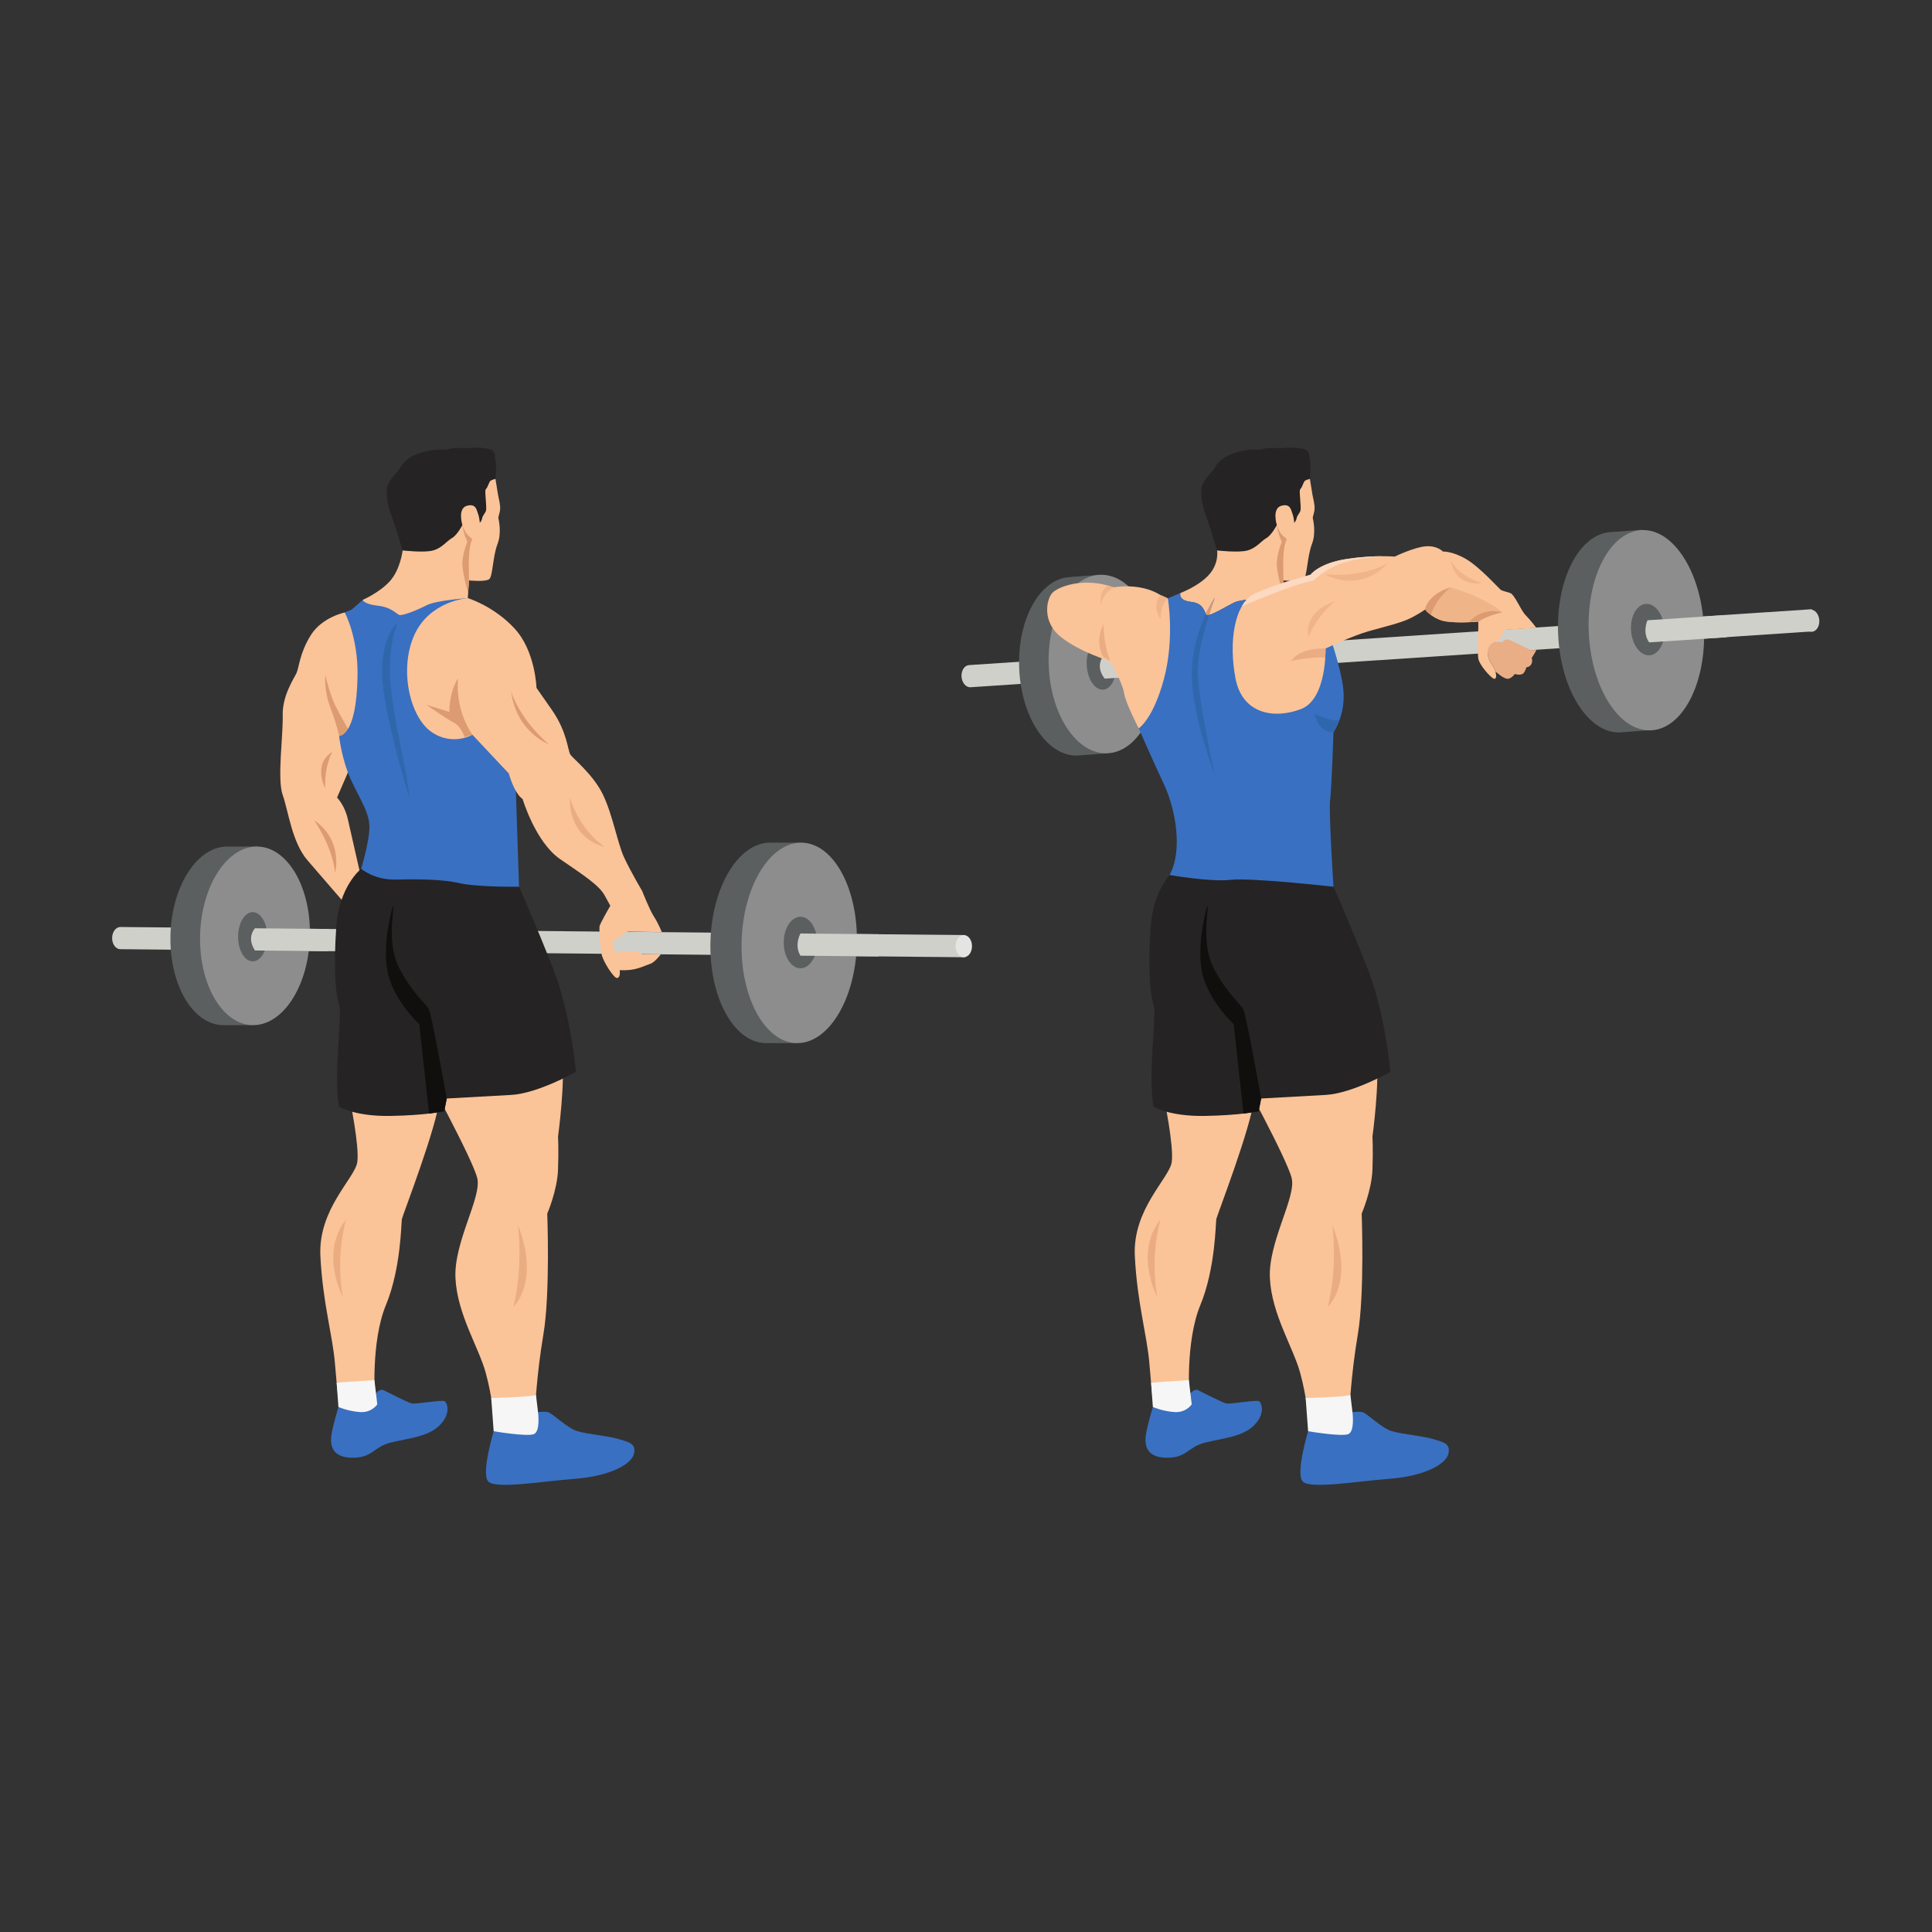 <?xml version="1.0" encoding="UTF-8" standalone="no"?>
<svg
   xmlns:dc="http://purl.org/dc/elements/1.1/"
   xmlns:cc="http://creativecommons.org/ns#"
   xmlns:rdf="http://www.w3.org/1999/02/22-rdf-syntax-ns#"
   xmlns:svg="http://www.w3.org/2000/svg"
   xmlns="http://www.w3.org/2000/svg"
   viewBox="0 0 2666.667 2666.667"
   height="2666.667"
   width="2666.667"
   xml:space="preserve"
   id="svg2"
   version="1.1"><rect x="0" y="0" width="2666.667" height="2666.667" fill="#333333" stroke="none"/><defs
     id="defs6" /><g
     transform="matrix(1.333,0,0,-1.333,0,2666.667)"
     id="g10"><g
       transform="scale(0.1)"
       id="g12"><g
         transform="scale(1.227)"
         id="g14"><path
           id="path16"
           style="fill:none;fill-opacity:1;fill-rule:nonzero;stroke:none"
           d="M 16300,0 H 0 V 16300 H 16300 V 0" /></g><path
         id="path18"
         style="fill:#d0d0cb;fill-opacity:1;fill-rule:nonzero;stroke:none"
         d="m 9990.48,10322.8 -8742.08,83.5 v -0.2 l -2.36,0.2 c -46.92,0 -84.96,-51.4 -84.96,-114.9 0,-63.4 38.04,-114.8 84.96,-114.8 h 0.29 l 8744.15,-83.5 v 229.7" /><path
         id="path20"
         style="fill:#fbc398;fill-opacity:1;fill-rule:nonzero;stroke:none"
         d="m 3620,8633.2 c 0,0 103.53,-493.7 79.63,-661 -23.88,-167.2 -406.11,-485.7 -382.22,-971.5 23.88,-485.7 126.61,-820.2 150.89,-1114.8 24.29,-294.6 41.48,-422 41.48,-422 l 373.01,55.7 c 0,0 -44.59,589.3 113.07,971.5 157.67,382.2 157.67,852 165.63,891.9 7.97,39.8 368.03,968.8 390.19,1250.2 22.17,281.3 -931.68,0 -931.68,0" /><path
         id="path22"
         style="fill:#fbc398;fill-opacity:1;fill-rule:nonzero;stroke:none"
         d="m 4394.41,8916.6 c 0,0 499.69,-912.5 547.47,-1111.6 47.78,-199.1 -244.6,-660.9 -225.82,-1035.2 18.78,-374.3 241.74,-716.7 313.41,-979.5 71.67,-262.7 79.63,-453.9 79.63,-453.9 l 430.01,55.8 c 0,0 15.93,374.3 87.59,796.3 71.67,422 39.82,1250.2 39.82,1250.2 0,0 103.52,238.9 111.48,453.9 7.97,215 0,342.4 0,342.4 0,0 79.63,581.3 39.82,844.1 C 5778,9341.9 4394.41,8916.6 4394.41,8916.6" /><path
         id="path24"
         style="fill:#eaad81;fill-opacity:1;fill-rule:nonzero;stroke:none"
         d="m 3548.33,6578.7 c 0,0 -238.89,445.9 31.86,796.3 0.39,0.5 0.68,0.8 0.88,0.8 7.15,0 -110.24,-332.1 -32.74,-797.1" /><path
         id="path26"
         style="fill:#eaad81;fill-opacity:1;fill-rule:nonzero;stroke:none"
         d="m 5316.14,6475.2 c 103.52,406.1 47.78,844.1 47.78,844.1 230.93,-597.3 -47.78,-844.1 -47.78,-844.1" /><path
         id="path28"
         style="fill:#fbc398;fill-opacity:1;fill-rule:nonzero;stroke:none"
         d="m 3569.57,13663.2 c 0,0 -233.58,-47.8 -350.38,-233.6 -116.79,-185.8 -122.1,-334.4 -148.64,-392.8 -26.54,-58.4 -148.65,-233.6 -143.33,-440.7 5.3,-207 -58.74,-658.2 -0.17,-822.8 58.56,-164.6 95.72,-488.4 254.99,-674.2 159.25,-185.8 408.77,-472.5 408.77,-472.5 l 169.87,196.2 c 0,0 -127.4,557.6 -159.25,701 -31.86,143.3 -111.49,222.9 -111.49,222.9 l 153.95,355.7 c 0,0 419.39,971.5 392.85,1093.6 -26.54,122.1 -467.17,467.2 -467.17,467.2" /><path
         id="path30"
         style="fill:#252323;fill-opacity:1;fill-rule:nonzero;stroke:none"
         d="m 3739.45,11008.8 c 0,0 -228.27,-177.8 -257.47,-599.9 -29.2,-422 -7.97,-700.7 29.2,-804.2 37.15,-103.6 -61.05,-716.7 0,-1059.1 0,0 161.68,-100.9 526.77,-95.6 365.09,5.3 561.52,47.8 561.52,47.8 l 26.54,132.7 c 0,0 392.85,21.2 668.9,37.2 276.05,15.9 668.9,238.9 668.9,238.9 0,0 -53.09,599.9 -233.59,1061.7 -180.49,461.9 -355.68,854.7 -355.68,854.7 l -1242.25,483.1 -392.84,-297.3" /><path
         id="path32"
         style="fill:#dc9b70;fill-opacity:1;fill-rule:nonzero;stroke:none"
         d="m 3367.84,13015.5 c 0,0 -15.93,-154.4 53.09,-337.3 69.01,-182.9 90.25,-294.4 90.25,-294.4 l 127.4,-119.7 v 133.1 c 0,0 -114.05,193.6 -168.51,305.1 -54.45,111.5 -102.23,313.2 -102.23,313.2" /><path
         id="path34"
         style="fill:#dc9b70;fill-opacity:1;fill-rule:nonzero;stroke:none"
         d="m 3251.05,11513.2 c 0,0 188.54,-260.2 219.02,-546.8 0,0 88.89,337.1 -219.02,546.8" /><path
         id="path36"
         style="fill:#dc9b70;fill-opacity:1;fill-rule:nonzero;stroke:none"
         d="m 3442.16,12219.2 c 0,0 -82.28,-127.4 -75.65,-376.9 0,0 -131.39,254.8 75.65,376.9" /><path
         id="path38"
         style="fill:#3970c1;fill-opacity:1;fill-rule:nonzero;stroke:none"
         d="m 3755.38,13793.3 -111.49,-98.3 -74.32,-31.8 c 0,0 139.44,-254.8 132.72,-658.3 -10.62,-637 -191.11,-621.1 -191.11,-621.1 0,0 26.54,-244.2 122.1,-451.3 95.55,-207 180.49,-323.8 191.11,-467.1 10.62,-143.4 -84.94,-456.6 -84.94,-456.6 0,0 138.03,-116.8 355.69,-111.5 217.65,5.4 477.78,5.4 663.59,-37.1 185.8,-42.5 615.81,-37.2 615.81,-37.2 l -31.85,960.9 -58.4,1236.9 -440.62,791 c 0,0 -254.82,169.9 -318.53,159.3 -63.7,-10.6 -769.76,-177.8 -769.76,-177.8" /><path
         id="path40"
         style="fill:#fbc398;fill-opacity:1;fill-rule:nonzero;stroke:none"
         d="m 4957.8,15152.3 c 21.24,0 172.54,-106.2 172.54,-106.2 0,0 21.23,-132.7 26.54,-164.6 5.31,-31.8 31.86,-122.1 18.58,-172.5 -13.27,-50.4 -15.92,-66.3 -15.92,-66.3 0,0 39.81,-148.7 -7.97,-270.8 -47.78,-122.1 -49.41,-326.5 -83.1,-361 -33.69,-34.5 -211.53,-15.9 -211.53,-15.9 l -13.27,-183.2 c 0,0 -327.82,-22.5 -427.36,-74.3 -99.53,-51.7 -250.83,-111.5 -282.69,-99.5 -31.85,11.9 -79.63,79.6 -222.96,95.5 -143.34,15.9 -155.28,59.8 -155.28,59.8 0,0 175.19,75.6 282.69,195.1 107.5,119.4 131.39,317.2 131.39,317.2 l 297.8,495 c 0,0 199.89,87.6 235.72,111.5 35.84,23.9 254.82,240.2 254.82,240.2" /><path
         id="path42"
         style="fill:#252323;fill-opacity:1;fill-rule:nonzero;stroke:none"
         d="m 4169.46,14305.6 c 0,0 222.97,-26.6 315.87,0 92.9,26.5 138.02,95.5 193.77,127.3 55.74,31.9 108.82,135.4 108.82,135.4 0,0 -53.08,169.9 45.13,199.1 98.21,29.2 103.52,-50.4 116.79,-82.3 13.28,-31.8 18.58,-92.9 18.58,-92.9 0,0 18.58,15.9 23.89,45.1 5.31,29.2 26.55,47.8 37.16,71.7 10.62,23.9 2.66,79.6 0,130.1 -2.65,50.4 -10.5,92.9 5.37,106.2 15.87,13.2 29.14,71.6 45.07,82.2 15.92,10.7 50.43,18.6 50.43,18.6 0,0 13.27,124.8 0,193.8 -13.27,69 7.96,111.5 -116.8,124.7 -124.75,13.3 -148.64,-2.6 -188.45,0 -39.82,2.7 -140.69,5.3 -183.16,-10.6 -42.46,-15.9 -122.1,15.9 -291.97,-39.8 -169.89,-55.7 -199.08,-148.6 -225.62,-183.1 -26.55,-34.5 -106.18,-103.6 -116.8,-185.8 -10.62,-82.3 13.28,-188.5 42.47,-265.5 29.2,-77 119.45,-374.2 119.45,-374.2" /><path
         id="path44"
         style="fill:#dc9b70;fill-opacity:1;fill-rule:nonzero;stroke:none"
         d="m 4787.92,14568.3 c 0,0 23.9,-76.9 63.71,-111.4 39.82,-34.6 39.82,-34.6 39.82,-34.6 0,0 -21.24,-31.5 -31.86,-128.5 -10.62,-97.1 -2.65,-298.8 -2.65,-298.8 l -9.42,-130 c 0,0 -56.94,193.7 -59.6,297.2 -2.65,103.5 51.77,232.2 51.77,232.2 0,0 -37.59,72.9 -51.77,173.9" /><path
         id="path46"
         style="fill:#fbc398;fill-opacity:1;fill-rule:nonzero;stroke:none"
         d="m 4843.66,13811.8 c 0,0 -395.49,-26.5 -554.75,-384.9 -159.27,-358.3 -41.96,-849.3 178.34,-1000.6 220.32,-151.3 424.19,-29.1 424.19,-29.1 l 376.93,-401 c 0,0 53.08,-201.7 143.33,-265.4 0,0 132.72,-445.9 387.54,-621.1 254.82,-175.2 403.46,-270.8 461.86,-376.9 58.39,-106.2 58.39,-106.2 58.39,-106.2 l 329.15,154 c 0,0 -116.8,196.4 -185.81,345 -69.01,148.7 -116.79,435.3 -217.66,647.7 -100.86,212.3 -313.21,376.9 -339.76,419.4 -26.54,42.4 -31.85,233.6 -191.11,461.8 -159.26,228.3 -159.26,228.3 -159.26,228.3 0,0 -10.62,382.2 -228.28,615.8 -217.66,233.6 -483.1,313.2 -483.1,313.2" /><path
         id="path48"
         style="fill:#dc9b70;fill-opacity:1;fill-rule:nonzero;stroke:none"
         d="m 4742.8,12983.7 c 0,0 -42.47,-307.7 148.65,-586.5 l -81.09,-24.5 c 0,0 -35.71,112 -110.03,149.1 -74.32,37.2 -286.67,185.8 -286.67,185.8 l 238.89,-74.3 c 0,0 -5.3,191.1 90.25,350.4" /><path
         id="path50"
         style="fill:#dc9b70;fill-opacity:1;fill-rule:nonzero;stroke:none"
         d="m 5292.77,12841.2 c 0,0 81.77,-276.9 389.68,-542.4 0,0 -333.42,124 -389.68,542.4" /><path
         id="path52"
         style="fill:#eaad81;fill-opacity:1;fill-rule:nonzero;stroke:none"
         d="m 6261.1,11237.1 c 0,0 -366.31,63.7 -361,509.6 0,0 84.94,-318.5 361,-509.6" /><path
         id="path54"
         style="fill:#3067ac;fill-opacity:1;fill-rule:nonzero;stroke:none"
         d="m 4111.06,13551.7 c 5.31,-21.2 -71.9,-132.7 -73.11,-499 -1.21,-366.3 184.59,-1045.8 200.52,-1306 0,0 -270.75,870.7 -281.36,1268.8 -10.62,398.2 153.95,536.2 153.95,536.2" /><path
         id="path56"
         style="fill:#100f0d;fill-opacity:1;fill-rule:nonzero;stroke:none"
         d="m 4068.59,10626.6 c 21.24,-26.5 -74.32,-382.2 69.02,-653 143.33,-270.7 276.05,-361 305.25,-424.7 29.2,-63.7 183.15,-918.4 183.15,-918.4 l -26.54,-132.7 -156.61,-23.4 -101.45,925.9 c 0,0 -278.13,254.8 -331.21,557.4 -53.09,302.6 58.39,668.9 58.39,668.9" /><path
         id="path58"
         style="fill:#3970c1;fill-opacity:1;fill-rule:nonzero;stroke:none"
         d="m 3504.36,5436.3 c 0,0 -59.16,-195.6 -72.82,-291.2 -13.65,-95.6 0,-232 213.9,-234.3 213.9,-2.4 218.45,111.4 400.49,156.9 182.04,45.5 391.39,59.2 509.71,182.1 118.33,122.8 72.82,227.5 50.06,245.7 -22.75,18.2 -300.36,-31.8 -341.32,-22.7 -40.96,9.1 -255.18,119.1 -291.59,137.3 -36.41,18.2 -74.11,-23.3 -92.32,-50.6 -18.2,-27.3 33.48,-91.3 -34.79,-109.5 -68.26,-18.2 -341.32,-13.7 -341.32,-13.7" /><path
         id="path60"
         style="fill:#f5f6f5;fill-opacity:1;fill-rule:nonzero;stroke:none"
         d="m 5086.42,5529.7 c 0,0 350.99,6 463.56,29.8 l 20.98,-175.8 41.76,-28.7 c 0,0 57.78,-209.7 49.82,-253.5 -7.96,-43.8 -207.06,-135.3 -207.06,-135.3 l -258.78,99.5 -85.01,119.4 -25.27,344.6" /><path
         id="path62"
         style="fill:#f5f6f5;fill-opacity:1;fill-rule:nonzero;stroke:none"
         d="m 3485.86,5686.9 c -0.27,2.9 391.11,27.8 391.11,27.8 l 29.7,-250.8 c 0,0 -55.74,-88.6 -179.17,-80.2 -123.42,8.5 -223.14,52.6 -223.14,52.6 l -18.5,250.6" /><path
         id="path64"
         style="fill:#fbc398;fill-opacity:1;fill-rule:nonzero;stroke:none"
         d="m 6319.49,10626.6 c 0,0 -106.17,-183.2 -111.48,-212.4 -5.31,-29.1 7.96,-215 21.24,-289.3 13.27,-74.3 127.41,-249.7 159.26,-246.9 31.85,2.7 39.82,50.5 15.92,143.4 -23.88,92.9 -63.7,230.9 -63.7,230.9 0,0 148.65,106.2 159.26,106.2 10.62,0 353.03,-5.3 353.03,-5.3 0,0 -37.16,92.9 -82.28,161.9 -45.13,69 -122.1,265.5 -122.1,265.5 l -130.07,42.2 -199.08,-196.2" /><path
         id="path66"
         style="fill:#fbc398;fill-opacity:1;fill-rule:nonzero;stroke:none"
         d="m 6332.76,10093.1 c 7.97,2.6 55.75,61 108.84,61 53.08,0 122.1,-5.3 140.68,0 18.57,5.3 66.36,-30.5 66.36,-30.5 l 193.76,0.3 c 0,0 -61.05,-83.9 -111.48,-99.8 -50.43,-16 -112.68,-50.5 -201,-61.1 -88.32,-10.6 -197.16,0 -197.16,0 v 130.1" /><path
         id="path68"
         style="fill:#e4e4e3;fill-opacity:1;fill-rule:nonzero;stroke:none"
         d="m 10064.8,10208 c 0,-63.4 -38,-114.8 -84.95,-114.8 -46.92,0 -84.95,51.4 -84.95,114.8 0,63.5 38.03,114.9 84.95,114.9 46.95,0 84.95,-51.4 84.95,-114.9" /><path
         id="path70"
         style="fill:#5b5f5f;fill-opacity:1;fill-rule:nonzero;stroke:none"
         d="m 2665.81,11082.6 5.21,156.6 h -306.91 c -313.7,10.5 -581.77,-395 -598.76,-905.6 -16.98,-510.6 223.55,-933 537.25,-943.4 h 306.91 l 4.53,136.2 c 162.66,159.2 276.44,442.7 287.31,769.4 10.87,326.8 -83.82,617.2 -235.54,786.8" /><path
         id="path72"
         style="fill:#8d8d8d;fill-opacity:1;fill-rule:nonzero;stroke:none"
         d="m 3208.26,10295.8 c -16.98,-510.6 -285.05,-916.1 -598.75,-905.6 -313.7,10.4 -554.23,432.8 -537.24,943.4 16.98,510.6 285.05,916.1 598.75,905.6 313.7,-10.4 554.23,-432.8 537.24,-943.4" /><path
         id="path74"
         style="fill:#5b5f5f;fill-opacity:1;fill-rule:nonzero;stroke:none"
         d="m 8302.35,11103.6 5.48,175.8 h -322.36 c -329.48,11.7 -611.04,-443.4 -628.88,-1016.5 -17.84,-573.1 234.79,-1047.1 564.27,-1058.8 h 322.36 l 4.76,152.9 c 170.85,178.6 290.35,496.8 301.77,863.5 11.41,366.7 -88.04,692.7 -247.4,883.1" /><path
         id="path76"
         style="fill:#8d8d8d;fill-opacity:1;fill-rule:nonzero;stroke:none"
         d="m 8872.1,10220.5 c -17.84,-573.1 -299.4,-1028.1 -628.88,-1016.4 -329.48,11.7 -582.12,485.7 -564.28,1058.8 17.84,573.1 299.4,1028.2 628.89,1016.5 329.48,-11.8 582.12,-485.8 564.27,-1058.9" /><path
         id="path78"
         style="fill:#5b5f5f;fill-opacity:1;fill-rule:nonzero;stroke:none"
         d="m 2767.95,10305.4 c 0,-140.7 -67.74,-254.8 -151.29,-254.8 -83.56,0 -151.3,114.1 -151.3,254.8 0,140.8 67.74,254.8 151.3,254.8 83.55,0 151.29,-114 151.29,-254.8" /><path
         id="path80"
         style="fill:#5b5f5f;fill-opacity:1;fill-rule:nonzero;stroke:none"
         d="m 8461.57,10245.7 c 0,-147.3 -77.55,-266.8 -173.2,-266.8 -95.66,0 -173.2,119.5 -173.2,266.8 0,147.3 77.54,266.8 173.2,266.8 95.65,0 173.2,-119.5 173.2,-266.8" /><path
         id="path82"
         style="fill:#d0d0cb;fill-opacity:1;fill-rule:nonzero;stroke:none"
         d="m 8288.37,10339.1 c 0,0 -67.42,-120.3 0,-229.8 l 806.25,-7.7 v 229.8 l -806.25,7.7" /><path
         id="path84"
         style="fill:#3970c1;fill-opacity:1;fill-rule:nonzero;stroke:none"
         d="m 5111.69,5185.1 c 0,0 -131.56,-437.7 -56.47,-519.6 75.1,-81.9 546.13,0 901.1,27.3 354.98,27.3 580.26,147.9 607.57,257.1 27.3,109.3 -54.62,122.9 -159.29,154.8 -104.67,31.8 -323.12,50 -427.79,81.9 -104.68,31.8 -259.41,186.6 -300.37,195.7 -40.96,9.1 -105.48,1.4 -105.48,1.4 0,0 28.11,-201.7 -44.71,-229 -72.81,-27.3 -414.56,30.4 -414.56,30.4" /><path
         id="path86"
         style="fill:#d0d0cb;fill-opacity:1;fill-rule:nonzero;stroke:none"
         d="m 2640.26,10393 c 0,0 -91.85,-93.2 0,-229.7 l 756.76,-7.3 v 229.8 l -756.76,7.2" /><g
         transform="scale(1.156)"
         id="g88"><path
           id="path90"
           style="fill:#d0d0cb;fill-opacity:1;fill-rule:nonzero;stroke:none"
           d="m 16295.8,11751.2 c 4.2,-54.7 -25.3,-101.6 -65.7,-104.7 -40.5,-3 -76.7,38.8 -80.8,93.5 -4.2,54.8 25.3,101.6 65.8,104.7 40.4,3.1 76.6,-38.8 80.7,-93.5" /></g><g
         transform="scale(1.152)"
         id="g92"><path
           id="path94"
           style="fill:#d0d0cb;fill-opacity:1;fill-rule:nonzero;stroke:none"
           d="m 16284.9,11889.6 -7574.22,-502.3 0.09,-0.1 h -2.09 c -40.62,-3.1 -70.18,-50.1 -66,-105.1 4.17,-54.9 40.48,-96.9 81.11,-93.8 h 0.26 l 7575.95,502.4 -15.1,198.9" /></g><path
         id="path96"
         style="fill:#5b5f5f;fill-opacity:1;fill-rule:nonzero;stroke:none"
         d="m 11394.5,13896.8 -6.7,156.5 -306,-23.2 c -313.6,-13.4 -550.2,-438 -528.5,-948.4 21.7,-510.4 293.5,-913.4 607.1,-900 l 306.1,23.2 -5.8,136.2 c 150.1,171 242.1,462.3 228.2,788.9 -13.9,326.7 -130.3,609.1 -294.4,766.8" /><path
         id="path98"
         style="fill:#8d8d8d;fill-opacity:1;fill-rule:nonzero;stroke:none"
         d="m 11994.9,13153.3 c 21.8,-510.5 -214.9,-935.1 -528.4,-948.4 -313.6,-13.4 -585.4,389.6 -607.1,900 -21.8,510.5 214.8,935.1 528.4,948.4 313.6,13.4 585.4,-389.6 607.1,-900" /><g
         transform="scale(1.064)"
         id="g100"><path
           id="path102"
           style="fill:#5b5f5f;fill-opacity:1;fill-rule:nonzero;stroke:none"
           d="m 15989.9,13481.5 -7.4,165.1 -302,-23 c -309.6,-12.4 -541.1,-458.9 -517.1,-997.2 24.1,-538.4 294.5,-964.7 604.2,-952.2 l 302,22.9 -6.3,143.6 c 147.3,179.7 236.7,486.3 221.3,830.8 -15.4,344.5 -131.8,642.8 -294.7,810" /></g><g
         transform="scale(1.084)"
         id="g104"><path
           id="path106"
           style="fill:#8d8d8d;fill-opacity:1;fill-rule:nonzero;stroke:none"
           d="m 16276.4,12457 c 23.6,-528.3 -203.6,-966.4 -507.3,-978.7 -303.8,-12.2 -569.3,406.1 -592.9,934.4 -23.6,528.2 203.6,966.4 507.4,978.6 303.8,12.2 569.3,-406.1 592.8,-934.3" /></g><path
         id="path108"
         style="fill:#5b5f5f;fill-opacity:1;fill-rule:nonzero;stroke:none"
         d="m 11555.2,13129.5 c 10.6,-140.3 -48.3,-259.2 -131.6,-265.5 -83.3,-6.4 -159.5,102.3 -170.2,242.6 -10.6,140.3 48.3,259.2 131.6,265.5 83.3,6.4 159.5,-102.3 170.2,-242.6" /><path
         id="path110"
         style="fill:#d0d0cb;fill-opacity:1;fill-rule:nonzero;stroke:none"
         d="m 11421.2,13207.2 c 0,0 -84.5,-99.9 17.4,-229.1 l 755.1,50.1 -17.3,229 -755.2,-50" /><g
         transform="scale(1.058)"
         id="g112"><path
           id="path114"
           style="fill:#5b5f5f;fill-opacity:1;fill-rule:nonzero;stroke:none"
           d="m 16289.5,12758.8 c 10.5,-138.8 -54,-256.9 -144.1,-263.8 -90.2,-6.8 -171.8,100.2 -182.3,239 -10.6,138.8 54,256.9 144.1,263.8 90.2,6.8 171.7,-100.2 182.3,-239" /></g><g
         transform="scale(1.097)"
         id="g116"><path
           id="path118"
           style="fill:#d0d0cb;fill-opacity:1;fill-rule:nonzero;stroke:none"
           d="m 15550.7,12381.4 c 0,0 -53,-114 15.9,-208.8 l 733.4,48.6 -15.9,208.9 -733.4,-48.7" /></g><path
         id="path120"
         style="fill:#fbc398;fill-opacity:1;fill-rule:nonzero;stroke:none"
         d="m 12053.1,8633.2 c 0,0 103.5,-493.7 79.6,-661 -23.9,-167.2 -406.1,-485.7 -382.2,-971.5 23.9,-485.7 126.6,-820.2 150.9,-1114.8 24.3,-294.6 41.5,-422 41.5,-422 l 373,55.7 c 0,0 -44.6,589.3 113,971.5 157.7,382.2 157.7,852 165.7,891.9 7.9,39.8 368,968.8 390.2,1250.2 22.1,281.3 -931.7,0 -931.7,0" /><path
         id="path122"
         style="fill:#fbc398;fill-opacity:1;fill-rule:nonzero;stroke:none"
         d="m 12827.5,8916.6 c 0,0 499.7,-912.5 547.5,-1111.6 47.7,-199.1 -244.6,-660.9 -225.9,-1035.2 18.8,-374.3 241.8,-716.7 313.4,-979.5 71.7,-262.7 79.7,-453.9 79.7,-453.9 l 430,55.8 c 0,0 15.9,374.3 87.6,796.3 71.7,422 39.8,1250.2 39.8,1250.2 0,0 103.5,238.9 111.5,453.9 7.9,215 0,342.4 0,342.4 0,0 79.6,581.3 39.8,844.1 -39.8,262.8 -1423.4,-162.5 -1423.4,-162.5" /><path
         id="path124"
         style="fill:#eaad81;fill-opacity:1;fill-rule:nonzero;stroke:none"
         d="m 11981.4,6578.7 c 0,0 -238.9,445.9 31.9,796.3 0.4,0.5 0.7,0.8 0.8,0.8 7.2,0 -110.2,-332.1 -32.7,-797.1" /><path
         id="path126"
         style="fill:#eaad81;fill-opacity:1;fill-rule:nonzero;stroke:none"
         d="m 13749.2,6475.2 c 103.5,406.1 47.8,844.1 47.8,844.1 230.9,-597.3 -47.8,-844.1 -47.8,-844.1" /><path
         id="path128"
         style="fill:#252323;fill-opacity:1;fill-rule:nonzero;stroke:none"
         d="m 12172.5,11008.8 c 0,0 -228.2,-177.8 -257.4,-599.9 -29.2,-422 -8,-700.7 29.2,-804.2 37.1,-103.6 -61.1,-716.7 0,-1059.1 0,0 161.6,-100.9 526.7,-95.6 365.1,5.3 561.5,47.8 561.5,47.8 l 26.6,132.7 c 0,0 392.8,21.2 668.9,37.2 276,15.9 668.9,238.9 668.9,238.9 0,0 -53.1,599.9 -233.6,1061.7 -180.5,461.9 -355.7,854.7 -355.7,854.7 l -1242.2,483.1 -392.9,-297.3" /><path
         id="path130"
         style="fill:#100f0d;fill-opacity:1;fill-rule:nonzero;stroke:none"
         d="m 12501.7,10626.6 c 21.2,-26.5 -74.4,-382.2 69,-653 143.3,-270.7 276,-361 305.2,-424.7 29.2,-63.7 183.2,-918.4 183.2,-918.4 l -26.6,-132.7 -156.6,-23.4 -101.4,925.9 c 0,0 -278.1,254.8 -331.2,557.4 -53.1,302.6 58.4,668.9 58.4,668.9" /><path
         id="path132"
         style="fill:#fbc398;fill-opacity:1;fill-rule:nonzero;stroke:none"
         d="m 11791,12463.4 c 0,0 -136.2,260.2 -152.2,366.3 -15.9,106.2 -143.3,329.2 -143.3,329.2 0,0 -307.9,90.2 -509.6,249.5 -201.8,159.2 -148.7,393 -90.3,456.6 58.4,63.6 323.9,169.8 637.1,58.3 0,0 270.7,53.1 483.1,-79.6 l 76.9,-34.5 c 0,0 107.5,-151.3 187.2,-294.7 79.6,-143.3 226.9,-324.3 135.3,-536.4 -91.5,-212.1 -513.6,-557.3 -513.6,-557.3 l -110.6,42.6" /><path
         id="path134"
         style="fill:#eaac82;fill-opacity:1;fill-rule:nonzero;stroke:none"
         d="m 11495.5,13158.9 v 0 0 m 0,0 -74.3,48.3 c 0,0 -90.8,147.7 5.9,335.2 0,0 -7.2,-185.8 68.4,-383.5" /><path
         id="path136"
         style="fill:#f0b489;fill-opacity:1;fill-rule:nonzero;stroke:none"
         d="m 11404.3,13741.5 c 0,0 -42.5,109.1 64.2,201.9 l 64.2,-20.1 c 0,0 -124,-66.3 -128.4,-181.8" /><path
         id="path138"
         style="fill:#f0b489;fill-opacity:1;fill-rule:nonzero;stroke:none"
         d="m 12021.1,13594.2 c 0,0 -106.2,116.8 -5.3,249.5 l 76.9,-34.5 c 0,0 -87.6,-71.6 -71.6,-215" /><path
         id="path140"
         style="fill:#3067ac;fill-opacity:1;fill-rule:nonzero;stroke:none"
         d="m 12578.5,13817.1 c 0,0 -169.9,-456.5 -175.2,-743.2 -5.3,-286.6 175.2,-1093.6 175.2,-1093.6 0,0 -241.5,623.5 -237.6,1057.6 4,434.2 237.6,779.2 237.6,779.2" /><path
         id="path142"
         style="fill:#fbc398;fill-opacity:1;fill-rule:nonzero;stroke:none"
         d="m 13390.9,15152.3 c 21.2,0 172.5,-106.2 172.5,-106.2 0,0 21.2,-132.7 26.6,-164.6 5.3,-31.8 31.8,-122.1 18.5,-172.5 -13.2,-50.4 -15.9,-66.3 -15.9,-66.3 0,0 39.8,-148.7 -8,-270.8 -47.7,-122.1 -49.4,-326.5 -83,-361 -33.7,-34.5 -211.6,-15.9 -211.6,-15.9 l -13.3,-183.2 c 0,0 -402.2,4 -501.8,-47.7 -99.5,-51.8 -244.2,-139.2 -276,-127.2 -31.9,11.9 -20.3,119.4 -163.6,135.3 -143.4,15.9 -112.5,92.8 -112.5,92.8 0,0 187.8,68.9 295.3,188.3 107.5,119.5 84.4,252.3 84.4,252.3 l 297.8,495 c 0,0 199.9,87.6 235.8,111.5 35.8,23.9 254.8,240.2 254.8,240.2" /><path
         id="path144"
         style="fill:#dc9b70;fill-opacity:1;fill-rule:nonzero;stroke:none"
         d="m 13221,14568.3 c 0,0 23.9,-76.9 63.7,-111.4 39.8,-34.6 39.8,-34.6 39.8,-34.6 0,0 -21.2,-31.5 -31.8,-128.5 -10.6,-97.1 -2.7,-298.8 -2.7,-298.8 l -9.4,-130 c 0,0 -56.9,193.7 -59.6,297.2 -2.7,103.5 51.8,232.2 51.8,232.2 0,0 -37.6,72.9 -51.8,173.9" /><path
         id="path146"
         style="fill:#252323;fill-opacity:1;fill-rule:nonzero;stroke:none"
         d="m 12602.5,14305.6 c 0,0 223,-26.6 315.9,0 92.9,26.5 138,95.5 193.8,127.3 55.7,31.9 108.8,135.4 108.8,135.4 0,0 -53.1,169.9 45.1,199.1 98.2,29.2 103.5,-50.4 116.8,-82.3 13.3,-31.8 18.6,-92.9 18.6,-92.9 0,0 18.6,15.9 23.9,45.1 5.3,29.2 26.5,47.8 37.1,71.7 10.7,23.9 2.7,79.6 0,130.1 -2.6,50.4 -10.4,92.9 5.4,106.2 15.9,13.2 29.2,71.6 45.1,82.2 15.9,10.7 50.4,18.6 50.4,18.6 0,0 13.3,124.8 0,193.8 -13.3,69 8,111.5 -116.8,124.7 -124.7,13.3 -148.6,-2.6 -188.4,0 -39.9,2.7 -140.7,5.3 -183.2,-10.6 -42.5,-15.9 -122.1,15.9 -292,-39.8 -169.8,-55.7 -199,-148.6 -225.6,-183.1 -26.5,-34.5 -106.2,-103.6 -116.8,-185.8 -10.6,-82.3 13.3,-188.5 42.5,-265.5 29.2,-77 119.4,-374.2 119.4,-374.2" /><path
         id="path148"
         style="fill:#3970c1;fill-opacity:1;fill-rule:nonzero;stroke:none"
         d="m 13807.6,12421.1 c 0,0 124.6,180.3 103.4,429.8 -21.3,249.6 -175.2,663.6 -175.2,663.6 l -289.5,478.3 c -64.2,-7.4 -146.1,-55.4 -146.1,-55.4 l -19.6,-72.4 v 0 l -3.9,-53.2 c 0,0 -402.2,4 -501.8,-47.7 -99.5,-51.8 -244.2,-139.2 -276,-127.2 -31.9,11.9 -20.3,119.4 -163.6,135.3 -143.4,15.9 -112.5,92.8 -112.5,92.8 l -130.1,-55.8 c 0,0 71.7,-412 -39.8,-831.1 -111.5,-419.1 -261.9,-514.7 -261.9,-514.7 0,0 142.5,-326.5 261.9,-581.3 119.5,-254.8 196.8,-683.4 57.6,-937.2 0,0 416.8,-74.1 633.5,-50.2 216.7,23.9 1063.6,-71.7 1063.6,-71.7 0,0 -50.6,780.4 -34.6,899.9 15.9,119.4 34.6,698.2 34.6,698.2" /><path
         id="path150"
         style="fill:#3067ac;fill-opacity:1;fill-rule:nonzero;stroke:none"
         d="m 12578.5,13817.1 c 0,0 -169.9,-456.5 -175.2,-743.2 -5.3,-286.6 175.2,-1093.6 175.2,-1093.6 0,0 -241.5,623.5 -237.6,1057.6 4,434.2 237.6,779.2 237.6,779.2" /><path
         id="path152"
         style="fill:#dc9b70;fill-opacity:1;fill-rule:nonzero;stroke:none"
         d="m 12498.9,13636.9 c 4.3,-1.7 10.9,-1.4 19.2,0.4 33.1,106.4 60.4,179.8 60.4,179.8 0,0 -42.6,-63 -91.8,-169 3.6,-5.4 7.4,-9.4 12.2,-11.2" /><path
         id="path154"
         style="fill:#3970c1;fill-opacity:1;fill-rule:nonzero;stroke:none"
         d="m 11937.4,5436.3 c 0,0 -59.1,-195.6 -72.8,-291.2 -13.6,-95.6 0,-232 213.9,-234.3 213.9,-2.4 218.5,111.4 400.5,156.9 182,45.5 391.4,59.2 509.7,182.1 118.4,122.8 72.8,227.5 50.1,245.7 -22.8,18.2 -300.4,-31.8 -341.3,-22.7 -41,9.1 -255.2,119.1 -291.6,137.3 -36.4,18.2 -74.1,-23.3 -92.3,-50.6 -18.2,-27.3 33.4,-91.3 -34.8,-109.5 -68.3,-18.2 -341.4,-13.7 -341.4,-13.7" /><path
         id="path156"
         style="fill:#f5f6f5;fill-opacity:1;fill-rule:nonzero;stroke:none"
         d="m 13519.5,5529.7 c 0,0 351,6 463.6,29.8 l 20.9,-175.8 41.8,-28.7 c 0,0 57.8,-209.7 49.8,-253.5 -7.9,-43.8 -207,-135.3 -207,-135.3 l -258.8,99.5 -85,119.4 -25.3,344.6" /><path
         id="path158"
         style="fill:#f5f6f5;fill-opacity:1;fill-rule:nonzero;stroke:none"
         d="m 11918.9,5686.9 c -0.2,2.9 391.1,27.8 391.1,27.8 l 29.8,-250.8 c 0,0 -55.8,-88.6 -179.2,-80.2 -123.4,8.5 -223.2,52.6 -223.2,52.6 l -18.5,250.6" /><path
         id="path160"
         style="fill:#3970c1;fill-opacity:1;fill-rule:nonzero;stroke:none"
         d="m 13544.8,5185.1 c 0,0 -131.6,-437.7 -56.5,-519.6 75.1,-81.9 546.1,0 901.1,27.3 355,27.3 580.3,147.9 607.6,257.1 27.3,109.3 -54.6,122.9 -159.3,154.8 -104.7,31.8 -323.1,50 -427.8,81.9 -104.7,31.8 -259.4,186.6 -300.4,195.7 -40.9,9.1 -105.5,1.4 -105.5,1.4 0,0 28.1,-201.7 -44.7,-229 -72.8,-27.3 -414.5,30.4 -414.5,30.4" /><path
         id="path162"
         style="fill:#fbc398;fill-opacity:1;fill-rule:nonzero;stroke:none"
         d="m 13569.3,14053.3 c 0,0 -336.8,-87.3 -565.6,-188.3 -228.8,-100.9 -281.9,-515.6 -210.2,-886.9 71.7,-371.3 406.1,-419.1 676.8,-315.6 270.8,103.5 254.9,627.1 254.9,627.1 0,0 276,131.6 451.2,180.9 175.2,49.4 339.8,86.5 440.6,139.6 100.9,53.1 138.1,83.4 138.1,83.4 0,0 69,-83.4 180.5,-115.2 111.4,-31.9 371.6,-10.7 371.6,-10.7 v -58.4 c 0,0 -10.6,-260.1 0,-323.8 10.6,-63.7 122.1,-191.7 159.2,-207.3 37.2,-15.7 37.2,68.1 -21.2,151 -58.4,82.8 -58.4,187.4 21.2,222.7 79.7,35.3 112.5,131.1 112.5,131.1 l 328.8,21.8 c 0,0 -64.3,84.6 -112.1,132.2 -47.8,47.5 -111.5,212.3 -159.3,228.1 -47.8,15.9 -79.6,21.2 -95.5,31.8 -16,10.6 -217.7,236.3 -361,319.9 -143.4,83.5 -238.9,77.1 -238.9,77.1 0,0 -58.4,64.8 -180.5,54.2 -122.1,-10.6 -318.5,-106.2 -318.5,-106.2 0,0 -212.4,18.7 -499.1,-25.1 -286.6,-43.9 -373.5,-163.4 -373.5,-163.4" /><path
         id="path164"
         style="fill:#f0b489;fill-opacity:1;fill-rule:nonzero;stroke:none"
         d="m 13978.6,13991.6 c -75.3,0 -160.2,17 -253.4,61.7 -5.3,2.5 -4,3.4 3,3.4 7.7,0 22.5,-1 43.2,-2.1 20.6,-1.1 47.1,-2.2 78.3,-2.2 122.6,0 317.5,16.6 513.6,115.1 0,0 -142.7,-175.9 -384.7,-175.9" /><path
         id="path166"
         style="fill:#eaac82;fill-opacity:1;fill-rule:nonzero;stroke:none"
         d="m 13369.5,13158.9 c 0,0 64.9,131 330.5,131 8.2,0 16.6,-0.1 25.2,-0.3 0,0 1.1,-38.4 -2.5,-96.2 -17.6,3 -38.1,4.8 -62.2,4.8 -14.7,0 -30.8,-0.7 -48.3,-2.2 -184.3,-15.9 -242.7,-37.1 -242.7,-37.1" /><path
         id="path168"
         style="fill:#f4dfcf;fill-opacity:1;fill-rule:nonzero;stroke:none"
         d="m 15128.6,13560.7 c -70.2,0 -145.3,3.9 -193,17.6 v 0 0 c 47.7,-13.7 122.8,-17.6 193,-17.6 26.2,0 51.6,0.5 74.7,1.3 -23.1,-0.8 -48.6,-1.3 -74.7,-1.3 m -193.8,17.8 c -0.1,0 -0.2,0 -0.3,0.1 0.1,-0.1 0.2,-0.1 0.3,-0.1 m -0.9,0.2 c -0.1,0.1 -0.1,0.1 -0.2,0.1 0.1,0 0.1,-0.1 0.2,-0.1 m -1,0.3 c -0.1,0.1 -0.2,0.1 -0.3,0.1 0.1,0 0.2,0 0.3,-0.1 m -0.7,0.2 c -0.2,0.1 -0.3,0.1 -0.5,0.2 0.2,-0.1 0.3,-0.1 0.5,-0.2 m -0.8,0.3 c -0.3,0.1 -0.5,0.1 -0.8,0.2 0.2,-0.1 0.5,-0.1 0.8,-0.2 m -1.1,0.3 c -0.1,0 -0.3,0.1 -0.5,0.1 0.2,0 0.4,-0.1 0.5,-0.1 m -0.7,0.2 c -46.6,14.3 -85.5,37.4 -114.7,59.1 29.2,-21.7 68.1,-44.8 114.7,-59.1" /><path
         id="path170"
         style="fill:#f0b489;fill-opacity:1;fill-rule:nonzero;stroke:none"
         d="m 15128.6,13560.7 c -70.2,0 -145.3,3.9 -193,17.6 v 0 c -0.3,0 -0.6,0.1 -0.8,0.2 -0.1,0 -0.2,0 -0.3,0.1 -0.2,0 -0.4,0.1 -0.6,0.1 -0.1,0 -0.1,0.1 -0.2,0.1 -0.3,0.1 -0.5,0.1 -0.8,0.2 -0.1,0.1 -0.2,0.1 -0.3,0.1 -0.1,0.1 -0.3,0.1 -0.4,0.1 -0.2,0.1 -0.3,0.1 -0.5,0.2 -0.1,0 -0.2,0 -0.3,0.1 -0.3,0.1 -0.6,0.1 -0.8,0.2 -0.1,0 -0.2,0.1 -0.3,0.1 -0.1,0 -0.3,0.1 -0.5,0.1 -0.1,0.1 -0.1,0.1 -0.2,0.1 -46.6,14.3 -85.5,37.4 -114.7,59.1 -17.5,13 -31.6,25.5 -41.6,35.3 33,61.4 111.9,183.2 247.2,248.9 0,0 340.2,-91.3 536.2,-260.1 0,0 -5.6,0.7 -15.8,0.7 -38.5,0 -142.8,-9.4 -263.7,-98.3 -18.4,-1.2 -44.2,-2.6 -73.9,-3.6 -23.1,-0.8 -48.5,-1.3 -74.7,-1.3" /><path
         id="path172"
         style="fill:#f0b489;fill-opacity:1;fill-rule:nonzero;stroke:none"
         d="m 15299.6,13962.6 c -81.2,0 -247.3,28.3 -279.1,254.1 0,0 31.9,-150.1 323.8,-250.9 0,0 -17.6,-3.2 -44.7,-3.2" /><path
         id="path174"
         style="fill:#f0b489;fill-opacity:1;fill-rule:nonzero;stroke:none"
         d="m 13547.4,13408.4 c 0,0 -71.7,249.7 278.6,371.7 0,0 -164.4,-111.6 -278.6,-371.7" /><path
         id="path176"
         style="fill:#3067ac;fill-opacity:1;fill-rule:nonzero;stroke:none"
         d="m 13612.2,12614.8 c 0,0 178.2,-88.2 257.1,-66.7 l -61.7,-127 c 0,0 -149.1,-15.9 -195.4,193.7" /><path
         id="path178"
         style="fill:#dc9b70;fill-opacity:1;fill-rule:nonzero;stroke:none"
         d="m 14755.1,13693.5 c 0,0 21.2,155.5 265.4,229.8 0,0 -155.6,-116.4 -202.6,-286.4 l -62.8,56.6" /><path
         id="path180"
         style="fill:#dc9b70;fill-opacity:1;fill-rule:nonzero;stroke:none"
         d="m 15307.2,13567.6 c 0,0 100.8,69.1 249.5,95.6 0,0 -185.8,69 -345.1,-95.6 h 95.6" /><path
         id="path182"
         style="fill:#e9ae86;fill-opacity:1;fill-rule:nonzero;stroke:none"
         d="m 15907.7,13274.4 c -5.7,-0.3 -59,0 -59,0 0,0 -191.2,96.8 -231,107.4 -39.8,10.6 -61,-26.5 -61,-26.5 0,0 -37.8,7.5 -78.2,2.6 -3.9,-2.1 -7.9,-4.2 -12.1,-6.1 -79.6,-35.3 -79.6,-139.9 -21.2,-222.7 19.2,-27.2 32.1,-54.6 39.4,-78.4 l 19,-13.9 c 0,0 82.3,-74.4 122.1,-58.4 39.8,15.9 58.4,47.7 58.4,47.7 0,0 69,-21.2 92.9,10.7 23.9,31.8 26.5,58.4 26.5,58.4 0,0 42.5,2.6 55.8,39.8 13.3,37.1 0,55.7 0,55.7 0,0 54.1,84.1 48.4,83.7" /><path
         id="path184"
         style="fill:#fcd9c1;fill-opacity:1;fill-rule:nonzero;stroke:none"
         d="m 13600.4,13992.8 c 0,0 110.5,112.3 276.7,174.7 166.2,62.5 443.3,78.3 443.3,78.3 -89.7,0 -222.8,-5.4 -377.6,-29.1 -286.6,-43.9 -373.5,-163.4 -373.5,-163.4 0,0 -336.8,-87.3 -565.6,-188.3 -60.2,-26.5 -108.1,-75 -144.9,-138.4 10.2,4.4 545.8,236.1 741.6,266.2" /></g></g></svg>